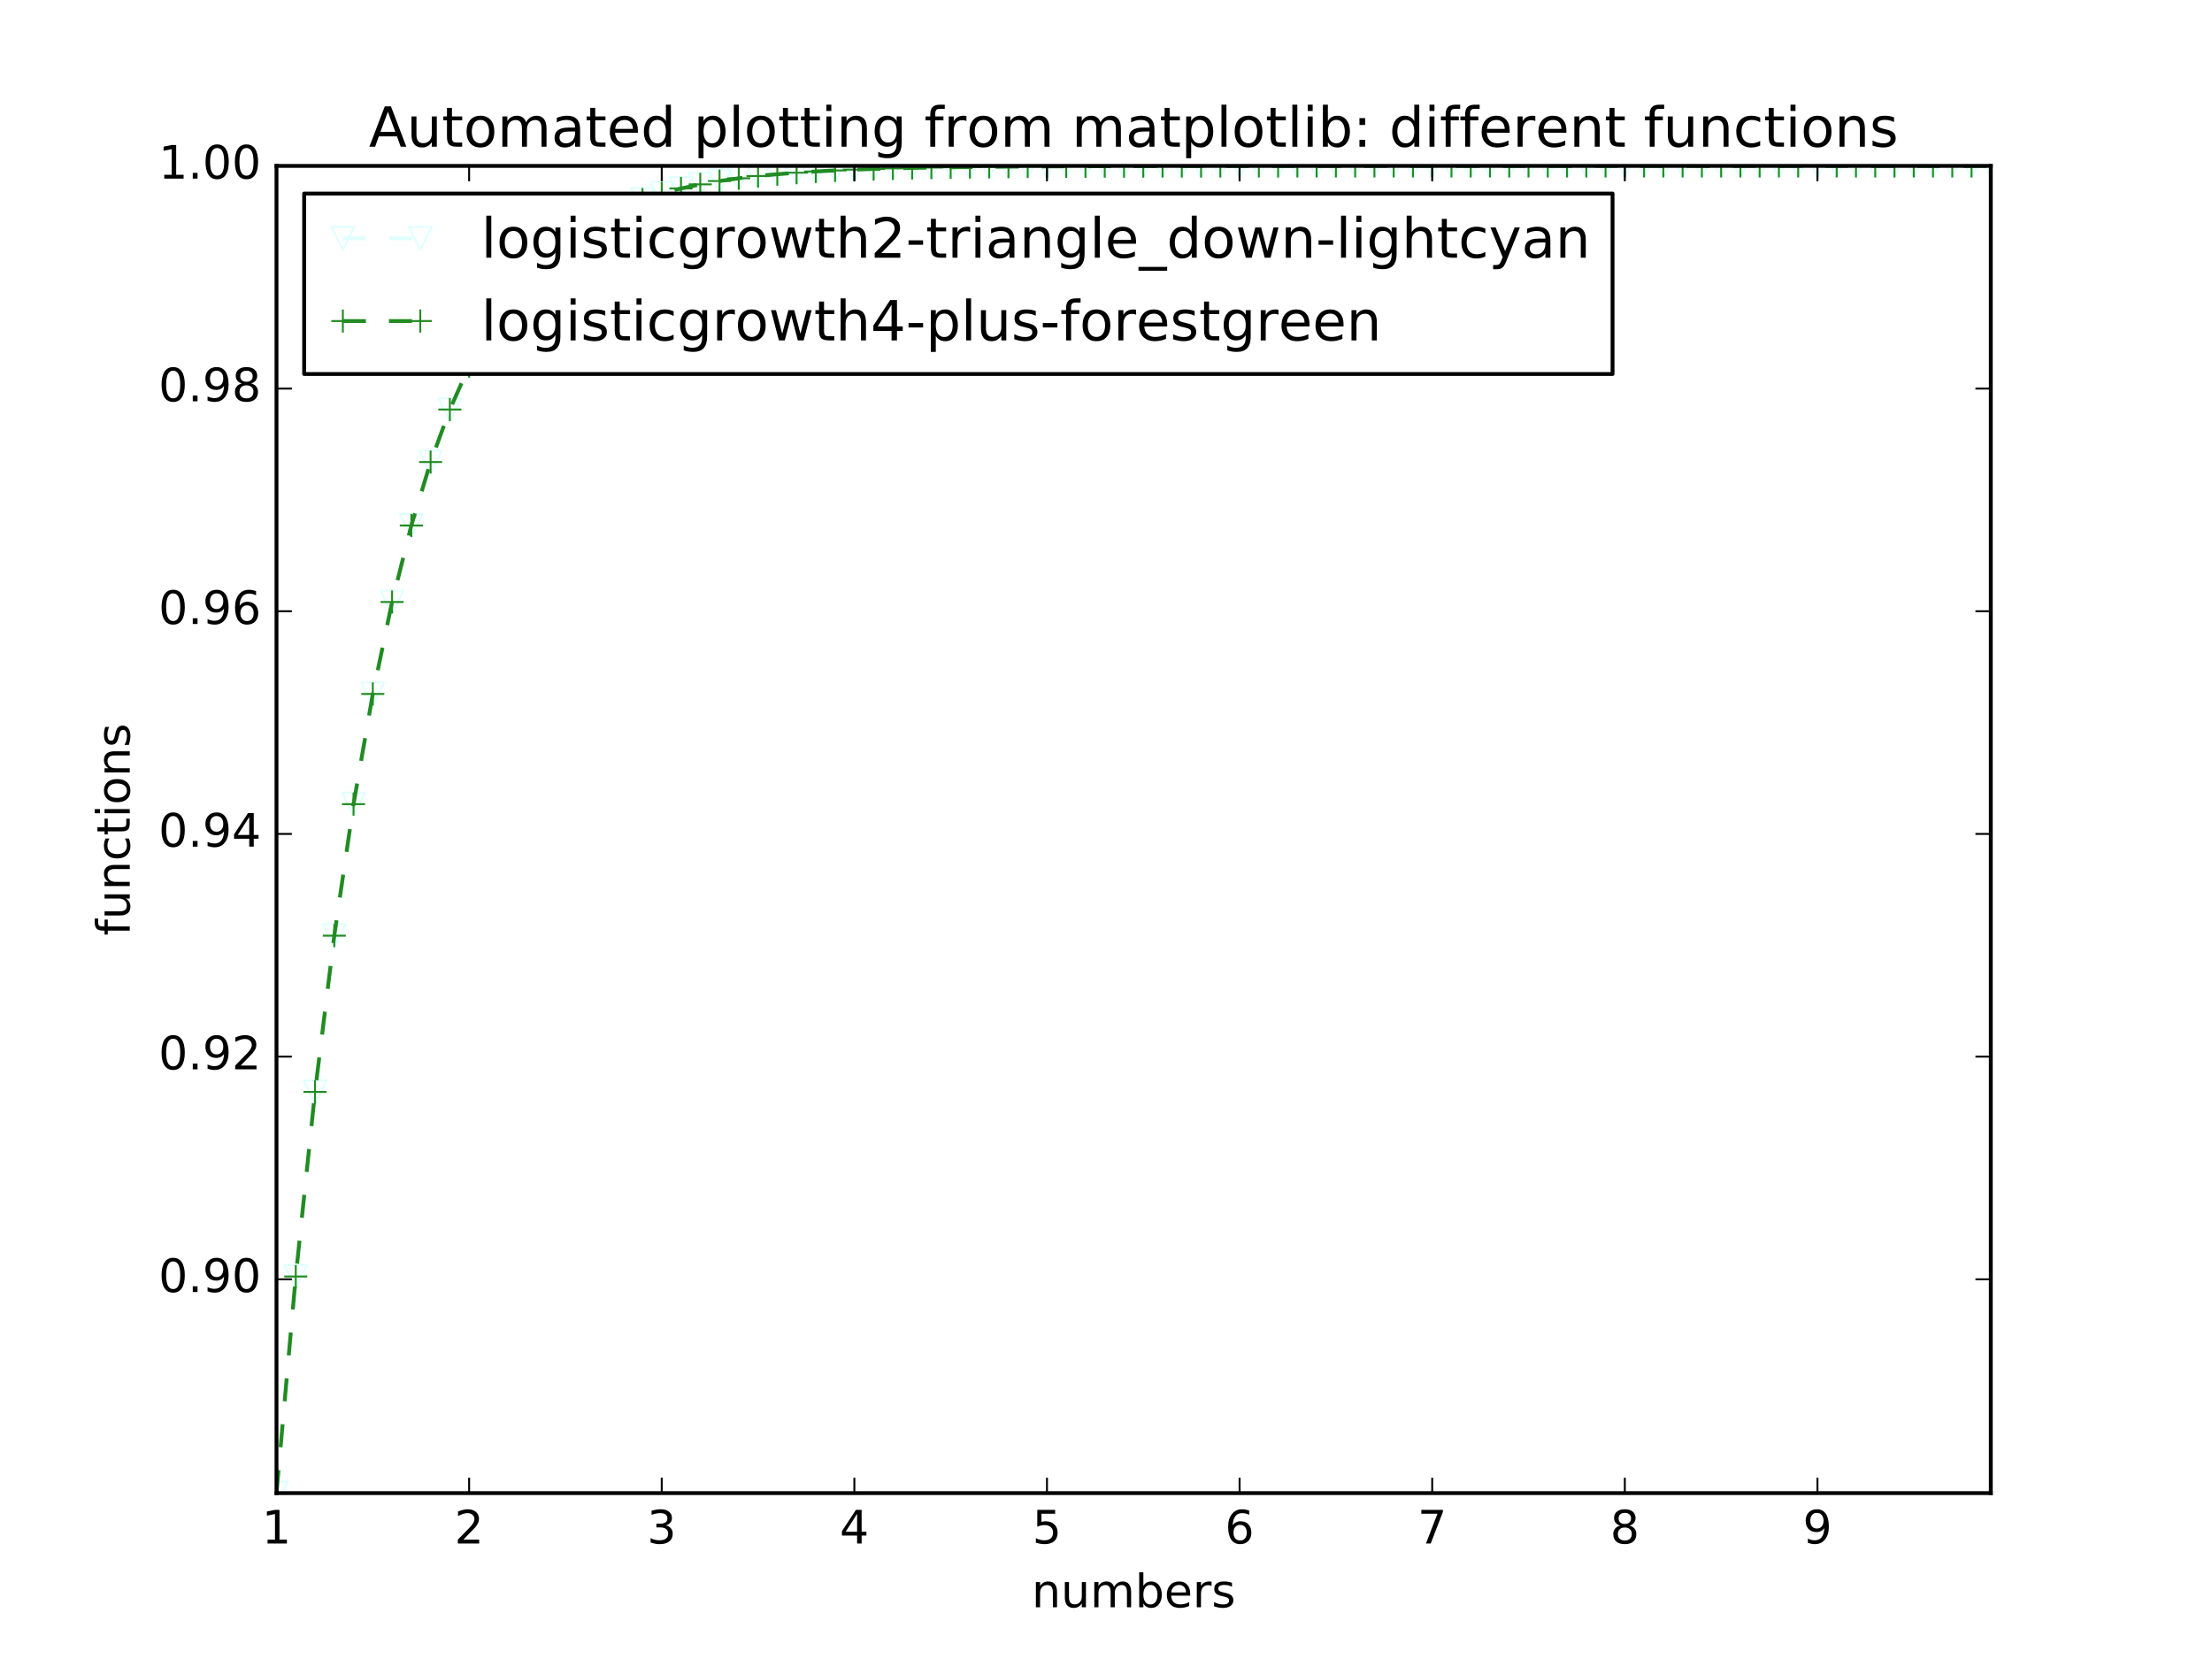 <?xml version="1.0" encoding="utf-8" standalone="no"?>
<!DOCTYPE svg PUBLIC "-//W3C//DTD SVG 1.1//EN"
  "http://www.w3.org/Graphics/SVG/1.1/DTD/svg11.dtd">
<!-- Created with matplotlib (http://matplotlib.org/) -->
<svg height="432pt" version="1.1" viewBox="0 0 576 432" width="576pt" xmlns="http://www.w3.org/2000/svg" xmlns:xlink="http://www.w3.org/1999/xlink">
 <defs>
  <style type="text/css">
*{stroke-linecap:butt;stroke-linejoin:round;stroke-miterlimit:100000;}
  </style>
 </defs>
 <g id="figure_1">
  <g id="patch_1">
   <path d="M 0 432 
L 576 432 
L 576 0 
L 0 0 
z
" style="fill:#ffffff;"/>
  </g>
  <g id="axes_1">
   <g id="patch_2">
    <path d="M 72 388.8 
L 518.4 388.8 
L 518.4 43.2 
L 72 43.2 
z
" style="fill:#ffffff;"/>
   </g>
   <g id="line2d_1">
    <path clip-path="url(#pf98689a962)" d="M 72 388.8 
L 77.016 332.402 
L 82.031 284.339 
L 87.047 243.65 
L 92.063 209.398 
L 97.079 180.7 
L 102.094 156.752 
L 107.11 136.833 
L 112.126 120.312 
L 117.142 106.639 
L 122.157 95.347 
L 127.173 86.034 
L 132.189 78.363 
L 137.204 72.053 
L 142.22 66.865 
L 147.236 62.604 
L 152.252 59.106 
L 157.267 56.236 
L 162.283 53.882 
L 167.299 51.951 
L 172.315 50.369 
L 177.33 49.072 
L 182.346 48.009 
L 187.362 47.139 
L 192.378 46.426 
L 197.393 45.841 
L 202.409 45.363 
L 207.425 44.971 
L 212.44 44.65 
L 217.456 44.387 
L 222.472 44.172 
L 227.488 43.996 
L 232.503 43.852 
L 237.519 43.734 
L 242.535 43.637 
L 247.551 43.558 
L 252.566 43.493 
L 257.582 43.44 
L 262.598 43.396 
L 267.613 43.361 
L 272.629 43.332 
L 277.645 43.308 
L 282.661 43.288 
L 287.676 43.272 
L 292.692 43.259 
L 297.708 43.248 
L 302.724 43.24 
L 307.739 43.232 
L 312.755 43.227 
L 317.771 43.222 
L 322.787 43.218 
L 327.802 43.215 
L 332.818 43.212 
L 337.834 43.21 
L 342.849 43.208 
L 347.865 43.207 
L 352.881 43.205 
L 357.897 43.204 
L 362.912 43.204 
L 367.928 43.203 
L 372.944 43.202 
L 377.96 43.202 
L 382.975 43.202 
L 387.991 43.201 
L 393.007 43.201 
L 398.022 43.201 
L 403.038 43.201 
L 408.054 43.201 
L 413.07 43.2 
L 418.085 43.2 
L 423.101 43.2 
L 428.117 43.2 
L 433.133 43.2 
L 438.148 43.2 
L 443.164 43.2 
L 448.18 43.2 
L 453.196 43.2 
L 458.211 43.2 
L 463.227 43.2 
L 468.243 43.2 
L 473.258 43.2 
L 478.274 43.2 
L 483.29 43.2 
L 488.306 43.2 
L 493.321 43.2 
L 498.337 43.2 
L 503.353 43.2 
L 508.369 43.2 
L 513.384 43.2 
L 518.4 43.2 
" style="fill:none;stroke:#e0ffff;stroke-dasharray:6,6;stroke-dashoffset:0.0;"/>
    <defs>
     <path d="M -0 3 
L 3 -3 
L -3 -3 
z
" id="m5bbc93979d" style="stroke:#e0ffff;stroke-linejoin:miter;stroke-width:0.5;"/>
    </defs>
    <g clip-path="url(#pf98689a962)">
     <use style="fill:none;stroke:#e0ffff;stroke-linejoin:miter;stroke-width:0.5;" x="72.0" xlink:href="#m5bbc93979d" y="388.8"/>
     <use style="fill:none;stroke:#e0ffff;stroke-linejoin:miter;stroke-width:0.5;" x="77.016" xlink:href="#m5bbc93979d" y="332.402"/>
     <use style="fill:none;stroke:#e0ffff;stroke-linejoin:miter;stroke-width:0.5;" x="82.031" xlink:href="#m5bbc93979d" y="284.339"/>
     <use style="fill:none;stroke:#e0ffff;stroke-linejoin:miter;stroke-width:0.5;" x="87.047" xlink:href="#m5bbc93979d" y="243.65"/>
     <use style="fill:none;stroke:#e0ffff;stroke-linejoin:miter;stroke-width:0.5;" x="92.063" xlink:href="#m5bbc93979d" y="209.398"/>
     <use style="fill:none;stroke:#e0ffff;stroke-linejoin:miter;stroke-width:0.5;" x="97.079" xlink:href="#m5bbc93979d" y="180.7"/>
     <use style="fill:none;stroke:#e0ffff;stroke-linejoin:miter;stroke-width:0.5;" x="102.094" xlink:href="#m5bbc93979d" y="156.752"/>
     <use style="fill:none;stroke:#e0ffff;stroke-linejoin:miter;stroke-width:0.5;" x="107.11" xlink:href="#m5bbc93979d" y="136.833"/>
     <use style="fill:none;stroke:#e0ffff;stroke-linejoin:miter;stroke-width:0.5;" x="112.126" xlink:href="#m5bbc93979d" y="120.312"/>
     <use style="fill:none;stroke:#e0ffff;stroke-linejoin:miter;stroke-width:0.5;" x="117.142" xlink:href="#m5bbc93979d" y="106.639"/>
     <use style="fill:none;stroke:#e0ffff;stroke-linejoin:miter;stroke-width:0.5;" x="122.157" xlink:href="#m5bbc93979d" y="95.347"/>
     <use style="fill:none;stroke:#e0ffff;stroke-linejoin:miter;stroke-width:0.5;" x="127.173" xlink:href="#m5bbc93979d" y="86.034"/>
     <use style="fill:none;stroke:#e0ffff;stroke-linejoin:miter;stroke-width:0.5;" x="132.189" xlink:href="#m5bbc93979d" y="78.363"/>
     <use style="fill:none;stroke:#e0ffff;stroke-linejoin:miter;stroke-width:0.5;" x="137.204" xlink:href="#m5bbc93979d" y="72.053"/>
     <use style="fill:none;stroke:#e0ffff;stroke-linejoin:miter;stroke-width:0.5;" x="142.22" xlink:href="#m5bbc93979d" y="66.865"/>
     <use style="fill:none;stroke:#e0ffff;stroke-linejoin:miter;stroke-width:0.5;" x="147.236" xlink:href="#m5bbc93979d" y="62.604"/>
     <use style="fill:none;stroke:#e0ffff;stroke-linejoin:miter;stroke-width:0.5;" x="152.252" xlink:href="#m5bbc93979d" y="59.106"/>
     <use style="fill:none;stroke:#e0ffff;stroke-linejoin:miter;stroke-width:0.5;" x="157.267" xlink:href="#m5bbc93979d" y="56.236"/>
     <use style="fill:none;stroke:#e0ffff;stroke-linejoin:miter;stroke-width:0.5;" x="162.283" xlink:href="#m5bbc93979d" y="53.882"/>
     <use style="fill:none;stroke:#e0ffff;stroke-linejoin:miter;stroke-width:0.5;" x="167.299" xlink:href="#m5bbc93979d" y="51.951"/>
     <use style="fill:none;stroke:#e0ffff;stroke-linejoin:miter;stroke-width:0.5;" x="172.315" xlink:href="#m5bbc93979d" y="50.369"/>
     <use style="fill:none;stroke:#e0ffff;stroke-linejoin:miter;stroke-width:0.5;" x="177.33" xlink:href="#m5bbc93979d" y="49.072"/>
     <use style="fill:none;stroke:#e0ffff;stroke-linejoin:miter;stroke-width:0.5;" x="182.346" xlink:href="#m5bbc93979d" y="48.009"/>
     <use style="fill:none;stroke:#e0ffff;stroke-linejoin:miter;stroke-width:0.5;" x="187.362" xlink:href="#m5bbc93979d" y="47.139"/>
     <use style="fill:none;stroke:#e0ffff;stroke-linejoin:miter;stroke-width:0.5;" x="192.378" xlink:href="#m5bbc93979d" y="46.426"/>
     <use style="fill:none;stroke:#e0ffff;stroke-linejoin:miter;stroke-width:0.5;" x="197.393" xlink:href="#m5bbc93979d" y="45.841"/>
     <use style="fill:none;stroke:#e0ffff;stroke-linejoin:miter;stroke-width:0.5;" x="202.409" xlink:href="#m5bbc93979d" y="45.363"/>
     <use style="fill:none;stroke:#e0ffff;stroke-linejoin:miter;stroke-width:0.5;" x="207.425" xlink:href="#m5bbc93979d" y="44.971"/>
     <use style="fill:none;stroke:#e0ffff;stroke-linejoin:miter;stroke-width:0.5;" x="212.44" xlink:href="#m5bbc93979d" y="44.65"/>
     <use style="fill:none;stroke:#e0ffff;stroke-linejoin:miter;stroke-width:0.5;" x="217.456" xlink:href="#m5bbc93979d" y="44.387"/>
     <use style="fill:none;stroke:#e0ffff;stroke-linejoin:miter;stroke-width:0.5;" x="222.472" xlink:href="#m5bbc93979d" y="44.172"/>
     <use style="fill:none;stroke:#e0ffff;stroke-linejoin:miter;stroke-width:0.5;" x="227.488" xlink:href="#m5bbc93979d" y="43.996"/>
     <use style="fill:none;stroke:#e0ffff;stroke-linejoin:miter;stroke-width:0.5;" x="232.503" xlink:href="#m5bbc93979d" y="43.852"/>
     <use style="fill:none;stroke:#e0ffff;stroke-linejoin:miter;stroke-width:0.5;" x="237.519" xlink:href="#m5bbc93979d" y="43.734"/>
     <use style="fill:none;stroke:#e0ffff;stroke-linejoin:miter;stroke-width:0.5;" x="242.535" xlink:href="#m5bbc93979d" y="43.637"/>
     <use style="fill:none;stroke:#e0ffff;stroke-linejoin:miter;stroke-width:0.5;" x="247.551" xlink:href="#m5bbc93979d" y="43.558"/>
     <use style="fill:none;stroke:#e0ffff;stroke-linejoin:miter;stroke-width:0.5;" x="252.566" xlink:href="#m5bbc93979d" y="43.493"/>
     <use style="fill:none;stroke:#e0ffff;stroke-linejoin:miter;stroke-width:0.5;" x="257.582" xlink:href="#m5bbc93979d" y="43.44"/>
     <use style="fill:none;stroke:#e0ffff;stroke-linejoin:miter;stroke-width:0.5;" x="262.598" xlink:href="#m5bbc93979d" y="43.396"/>
     <use style="fill:none;stroke:#e0ffff;stroke-linejoin:miter;stroke-width:0.5;" x="267.613" xlink:href="#m5bbc93979d" y="43.361"/>
     <use style="fill:none;stroke:#e0ffff;stroke-linejoin:miter;stroke-width:0.5;" x="272.629" xlink:href="#m5bbc93979d" y="43.332"/>
     <use style="fill:none;stroke:#e0ffff;stroke-linejoin:miter;stroke-width:0.5;" x="277.645" xlink:href="#m5bbc93979d" y="43.308"/>
     <use style="fill:none;stroke:#e0ffff;stroke-linejoin:miter;stroke-width:0.5;" x="282.661" xlink:href="#m5bbc93979d" y="43.288"/>
     <use style="fill:none;stroke:#e0ffff;stroke-linejoin:miter;stroke-width:0.5;" x="287.676" xlink:href="#m5bbc93979d" y="43.272"/>
     <use style="fill:none;stroke:#e0ffff;stroke-linejoin:miter;stroke-width:0.5;" x="292.692" xlink:href="#m5bbc93979d" y="43.259"/>
     <use style="fill:none;stroke:#e0ffff;stroke-linejoin:miter;stroke-width:0.5;" x="297.708" xlink:href="#m5bbc93979d" y="43.248"/>
     <use style="fill:none;stroke:#e0ffff;stroke-linejoin:miter;stroke-width:0.5;" x="302.724" xlink:href="#m5bbc93979d" y="43.24"/>
     <use style="fill:none;stroke:#e0ffff;stroke-linejoin:miter;stroke-width:0.5;" x="307.739" xlink:href="#m5bbc93979d" y="43.232"/>
     <use style="fill:none;stroke:#e0ffff;stroke-linejoin:miter;stroke-width:0.5;" x="312.755" xlink:href="#m5bbc93979d" y="43.227"/>
     <use style="fill:none;stroke:#e0ffff;stroke-linejoin:miter;stroke-width:0.5;" x="317.771" xlink:href="#m5bbc93979d" y="43.222"/>
     <use style="fill:none;stroke:#e0ffff;stroke-linejoin:miter;stroke-width:0.5;" x="322.787" xlink:href="#m5bbc93979d" y="43.218"/>
     <use style="fill:none;stroke:#e0ffff;stroke-linejoin:miter;stroke-width:0.5;" x="327.802" xlink:href="#m5bbc93979d" y="43.215"/>
     <use style="fill:none;stroke:#e0ffff;stroke-linejoin:miter;stroke-width:0.5;" x="332.818" xlink:href="#m5bbc93979d" y="43.212"/>
     <use style="fill:none;stroke:#e0ffff;stroke-linejoin:miter;stroke-width:0.5;" x="337.834" xlink:href="#m5bbc93979d" y="43.21"/>
     <use style="fill:none;stroke:#e0ffff;stroke-linejoin:miter;stroke-width:0.5;" x="342.849" xlink:href="#m5bbc93979d" y="43.208"/>
     <use style="fill:none;stroke:#e0ffff;stroke-linejoin:miter;stroke-width:0.5;" x="347.865" xlink:href="#m5bbc93979d" y="43.207"/>
     <use style="fill:none;stroke:#e0ffff;stroke-linejoin:miter;stroke-width:0.5;" x="352.881" xlink:href="#m5bbc93979d" y="43.205"/>
     <use style="fill:none;stroke:#e0ffff;stroke-linejoin:miter;stroke-width:0.5;" x="357.897" xlink:href="#m5bbc93979d" y="43.204"/>
     <use style="fill:none;stroke:#e0ffff;stroke-linejoin:miter;stroke-width:0.5;" x="362.912" xlink:href="#m5bbc93979d" y="43.204"/>
     <use style="fill:none;stroke:#e0ffff;stroke-linejoin:miter;stroke-width:0.5;" x="367.928" xlink:href="#m5bbc93979d" y="43.203"/>
     <use style="fill:none;stroke:#e0ffff;stroke-linejoin:miter;stroke-width:0.5;" x="372.944" xlink:href="#m5bbc93979d" y="43.202"/>
     <use style="fill:none;stroke:#e0ffff;stroke-linejoin:miter;stroke-width:0.5;" x="377.96" xlink:href="#m5bbc93979d" y="43.202"/>
     <use style="fill:none;stroke:#e0ffff;stroke-linejoin:miter;stroke-width:0.5;" x="382.975" xlink:href="#m5bbc93979d" y="43.202"/>
     <use style="fill:none;stroke:#e0ffff;stroke-linejoin:miter;stroke-width:0.5;" x="387.991" xlink:href="#m5bbc93979d" y="43.201"/>
     <use style="fill:none;stroke:#e0ffff;stroke-linejoin:miter;stroke-width:0.5;" x="393.007" xlink:href="#m5bbc93979d" y="43.201"/>
     <use style="fill:none;stroke:#e0ffff;stroke-linejoin:miter;stroke-width:0.5;" x="398.022" xlink:href="#m5bbc93979d" y="43.201"/>
     <use style="fill:none;stroke:#e0ffff;stroke-linejoin:miter;stroke-width:0.5;" x="403.038" xlink:href="#m5bbc93979d" y="43.201"/>
     <use style="fill:none;stroke:#e0ffff;stroke-linejoin:miter;stroke-width:0.5;" x="408.054" xlink:href="#m5bbc93979d" y="43.201"/>
     <use style="fill:none;stroke:#e0ffff;stroke-linejoin:miter;stroke-width:0.5;" x="413.07" xlink:href="#m5bbc93979d" y="43.2"/>
     <use style="fill:none;stroke:#e0ffff;stroke-linejoin:miter;stroke-width:0.5;" x="418.085" xlink:href="#m5bbc93979d" y="43.2"/>
     <use style="fill:none;stroke:#e0ffff;stroke-linejoin:miter;stroke-width:0.5;" x="423.101" xlink:href="#m5bbc93979d" y="43.2"/>
     <use style="fill:none;stroke:#e0ffff;stroke-linejoin:miter;stroke-width:0.5;" x="428.117" xlink:href="#m5bbc93979d" y="43.2"/>
     <use style="fill:none;stroke:#e0ffff;stroke-linejoin:miter;stroke-width:0.5;" x="433.133" xlink:href="#m5bbc93979d" y="43.2"/>
     <use style="fill:none;stroke:#e0ffff;stroke-linejoin:miter;stroke-width:0.5;" x="438.148" xlink:href="#m5bbc93979d" y="43.2"/>
     <use style="fill:none;stroke:#e0ffff;stroke-linejoin:miter;stroke-width:0.5;" x="443.164" xlink:href="#m5bbc93979d" y="43.2"/>
     <use style="fill:none;stroke:#e0ffff;stroke-linejoin:miter;stroke-width:0.5;" x="448.18" xlink:href="#m5bbc93979d" y="43.2"/>
     <use style="fill:none;stroke:#e0ffff;stroke-linejoin:miter;stroke-width:0.5;" x="453.196" xlink:href="#m5bbc93979d" y="43.2"/>
     <use style="fill:none;stroke:#e0ffff;stroke-linejoin:miter;stroke-width:0.5;" x="458.211" xlink:href="#m5bbc93979d" y="43.2"/>
     <use style="fill:none;stroke:#e0ffff;stroke-linejoin:miter;stroke-width:0.5;" x="463.227" xlink:href="#m5bbc93979d" y="43.2"/>
     <use style="fill:none;stroke:#e0ffff;stroke-linejoin:miter;stroke-width:0.5;" x="468.243" xlink:href="#m5bbc93979d" y="43.2"/>
     <use style="fill:none;stroke:#e0ffff;stroke-linejoin:miter;stroke-width:0.5;" x="473.258" xlink:href="#m5bbc93979d" y="43.2"/>
     <use style="fill:none;stroke:#e0ffff;stroke-linejoin:miter;stroke-width:0.5;" x="478.274" xlink:href="#m5bbc93979d" y="43.2"/>
     <use style="fill:none;stroke:#e0ffff;stroke-linejoin:miter;stroke-width:0.5;" x="483.29" xlink:href="#m5bbc93979d" y="43.2"/>
     <use style="fill:none;stroke:#e0ffff;stroke-linejoin:miter;stroke-width:0.5;" x="488.306" xlink:href="#m5bbc93979d" y="43.2"/>
     <use style="fill:none;stroke:#e0ffff;stroke-linejoin:miter;stroke-width:0.5;" x="493.321" xlink:href="#m5bbc93979d" y="43.2"/>
     <use style="fill:none;stroke:#e0ffff;stroke-linejoin:miter;stroke-width:0.5;" x="498.337" xlink:href="#m5bbc93979d" y="43.2"/>
     <use style="fill:none;stroke:#e0ffff;stroke-linejoin:miter;stroke-width:0.5;" x="503.353" xlink:href="#m5bbc93979d" y="43.2"/>
     <use style="fill:none;stroke:#e0ffff;stroke-linejoin:miter;stroke-width:0.5;" x="508.369" xlink:href="#m5bbc93979d" y="43.2"/>
     <use style="fill:none;stroke:#e0ffff;stroke-linejoin:miter;stroke-width:0.5;" x="513.384" xlink:href="#m5bbc93979d" y="43.2"/>
     <use style="fill:none;stroke:#e0ffff;stroke-linejoin:miter;stroke-width:0.5;" x="518.4" xlink:href="#m5bbc93979d" y="43.2"/>
    </g>
   </g>
   <g id="line2d_2">
    <path clip-path="url(#pf98689a962)" d="M 72 388.8 
L 77.016 332.402 
L 82.031 284.339 
L 87.047 243.65 
L 92.063 209.398 
L 97.079 180.7 
L 102.094 156.752 
L 107.11 136.833 
L 112.126 120.312 
L 117.142 106.639 
L 122.157 95.347 
L 127.173 86.034 
L 132.189 78.363 
L 137.204 72.053 
L 142.22 66.865 
L 147.236 62.604 
L 152.252 59.106 
L 157.267 56.236 
L 162.283 53.882 
L 167.299 51.951 
L 172.315 50.369 
L 177.33 49.072 
L 182.346 48.009 
L 187.362 47.139 
L 192.378 46.426 
L 197.393 45.841 
L 202.409 45.363 
L 207.425 44.971 
L 212.44 44.65 
L 217.456 44.387 
L 222.472 44.172 
L 227.488 43.996 
L 232.503 43.852 
L 237.519 43.734 
L 242.535 43.637 
L 247.551 43.558 
L 252.566 43.493 
L 257.582 43.44 
L 262.598 43.396 
L 267.613 43.361 
L 272.629 43.332 
L 277.645 43.308 
L 282.661 43.288 
L 287.676 43.272 
L 292.692 43.259 
L 297.708 43.248 
L 302.724 43.24 
L 307.739 43.232 
L 312.755 43.227 
L 317.771 43.222 
L 322.787 43.218 
L 327.802 43.215 
L 332.818 43.212 
L 337.834 43.21 
L 342.849 43.208 
L 347.865 43.207 
L 352.881 43.205 
L 357.897 43.204 
L 362.912 43.204 
L 367.928 43.203 
L 372.944 43.202 
L 377.96 43.202 
L 382.975 43.202 
L 387.991 43.201 
L 393.007 43.201 
L 398.022 43.201 
L 403.038 43.201 
L 408.054 43.201 
L 413.07 43.2 
L 418.085 43.2 
L 423.101 43.2 
L 428.117 43.2 
L 433.133 43.2 
L 438.148 43.2 
L 443.164 43.2 
L 448.18 43.2 
L 453.196 43.2 
L 458.211 43.2 
L 463.227 43.2 
L 468.243 43.2 
L 473.258 43.2 
L 478.274 43.2 
L 483.29 43.2 
L 488.306 43.2 
L 493.321 43.2 
L 498.337 43.2 
L 503.353 43.2 
L 508.369 43.2 
L 513.384 43.2 
L 518.4 43.2 
" style="fill:none;stroke:#228b22;stroke-dasharray:6,6;stroke-dashoffset:0.0;"/>
    <defs>
     <path d="M -3 0 
L 3 0 
M 0 3 
L 0 -3 
" id="m48ead871f4" style="stroke:#228b22;stroke-width:0.5;"/>
    </defs>
    <g clip-path="url(#pf98689a962)">
     <use style="fill:none;stroke:#228b22;stroke-width:0.5;" x="72.0" xlink:href="#m48ead871f4" y="388.8"/>
     <use style="fill:none;stroke:#228b22;stroke-width:0.5;" x="77.016" xlink:href="#m48ead871f4" y="332.402"/>
     <use style="fill:none;stroke:#228b22;stroke-width:0.5;" x="82.031" xlink:href="#m48ead871f4" y="284.339"/>
     <use style="fill:none;stroke:#228b22;stroke-width:0.5;" x="87.047" xlink:href="#m48ead871f4" y="243.65"/>
     <use style="fill:none;stroke:#228b22;stroke-width:0.5;" x="92.063" xlink:href="#m48ead871f4" y="209.398"/>
     <use style="fill:none;stroke:#228b22;stroke-width:0.5;" x="97.079" xlink:href="#m48ead871f4" y="180.7"/>
     <use style="fill:none;stroke:#228b22;stroke-width:0.5;" x="102.094" xlink:href="#m48ead871f4" y="156.752"/>
     <use style="fill:none;stroke:#228b22;stroke-width:0.5;" x="107.11" xlink:href="#m48ead871f4" y="136.833"/>
     <use style="fill:none;stroke:#228b22;stroke-width:0.5;" x="112.126" xlink:href="#m48ead871f4" y="120.312"/>
     <use style="fill:none;stroke:#228b22;stroke-width:0.5;" x="117.142" xlink:href="#m48ead871f4" y="106.639"/>
     <use style="fill:none;stroke:#228b22;stroke-width:0.5;" x="122.157" xlink:href="#m48ead871f4" y="95.347"/>
     <use style="fill:none;stroke:#228b22;stroke-width:0.5;" x="127.173" xlink:href="#m48ead871f4" y="86.034"/>
     <use style="fill:none;stroke:#228b22;stroke-width:0.5;" x="132.189" xlink:href="#m48ead871f4" y="78.363"/>
     <use style="fill:none;stroke:#228b22;stroke-width:0.5;" x="137.204" xlink:href="#m48ead871f4" y="72.053"/>
     <use style="fill:none;stroke:#228b22;stroke-width:0.5;" x="142.22" xlink:href="#m48ead871f4" y="66.865"/>
     <use style="fill:none;stroke:#228b22;stroke-width:0.5;" x="147.236" xlink:href="#m48ead871f4" y="62.604"/>
     <use style="fill:none;stroke:#228b22;stroke-width:0.5;" x="152.252" xlink:href="#m48ead871f4" y="59.106"/>
     <use style="fill:none;stroke:#228b22;stroke-width:0.5;" x="157.267" xlink:href="#m48ead871f4" y="56.236"/>
     <use style="fill:none;stroke:#228b22;stroke-width:0.5;" x="162.283" xlink:href="#m48ead871f4" y="53.882"/>
     <use style="fill:none;stroke:#228b22;stroke-width:0.5;" x="167.299" xlink:href="#m48ead871f4" y="51.951"/>
     <use style="fill:none;stroke:#228b22;stroke-width:0.5;" x="172.315" xlink:href="#m48ead871f4" y="50.369"/>
     <use style="fill:none;stroke:#228b22;stroke-width:0.5;" x="177.33" xlink:href="#m48ead871f4" y="49.072"/>
     <use style="fill:none;stroke:#228b22;stroke-width:0.5;" x="182.346" xlink:href="#m48ead871f4" y="48.009"/>
     <use style="fill:none;stroke:#228b22;stroke-width:0.5;" x="187.362" xlink:href="#m48ead871f4" y="47.139"/>
     <use style="fill:none;stroke:#228b22;stroke-width:0.5;" x="192.378" xlink:href="#m48ead871f4" y="46.426"/>
     <use style="fill:none;stroke:#228b22;stroke-width:0.5;" x="197.393" xlink:href="#m48ead871f4" y="45.841"/>
     <use style="fill:none;stroke:#228b22;stroke-width:0.5;" x="202.409" xlink:href="#m48ead871f4" y="45.363"/>
     <use style="fill:none;stroke:#228b22;stroke-width:0.5;" x="207.425" xlink:href="#m48ead871f4" y="44.971"/>
     <use style="fill:none;stroke:#228b22;stroke-width:0.5;" x="212.44" xlink:href="#m48ead871f4" y="44.65"/>
     <use style="fill:none;stroke:#228b22;stroke-width:0.5;" x="217.456" xlink:href="#m48ead871f4" y="44.387"/>
     <use style="fill:none;stroke:#228b22;stroke-width:0.5;" x="222.472" xlink:href="#m48ead871f4" y="44.172"/>
     <use style="fill:none;stroke:#228b22;stroke-width:0.5;" x="227.488" xlink:href="#m48ead871f4" y="43.996"/>
     <use style="fill:none;stroke:#228b22;stroke-width:0.5;" x="232.503" xlink:href="#m48ead871f4" y="43.852"/>
     <use style="fill:none;stroke:#228b22;stroke-width:0.5;" x="237.519" xlink:href="#m48ead871f4" y="43.734"/>
     <use style="fill:none;stroke:#228b22;stroke-width:0.5;" x="242.535" xlink:href="#m48ead871f4" y="43.637"/>
     <use style="fill:none;stroke:#228b22;stroke-width:0.5;" x="247.551" xlink:href="#m48ead871f4" y="43.558"/>
     <use style="fill:none;stroke:#228b22;stroke-width:0.5;" x="252.566" xlink:href="#m48ead871f4" y="43.493"/>
     <use style="fill:none;stroke:#228b22;stroke-width:0.5;" x="257.582" xlink:href="#m48ead871f4" y="43.44"/>
     <use style="fill:none;stroke:#228b22;stroke-width:0.5;" x="262.598" xlink:href="#m48ead871f4" y="43.396"/>
     <use style="fill:none;stroke:#228b22;stroke-width:0.5;" x="267.613" xlink:href="#m48ead871f4" y="43.361"/>
     <use style="fill:none;stroke:#228b22;stroke-width:0.5;" x="272.629" xlink:href="#m48ead871f4" y="43.332"/>
     <use style="fill:none;stroke:#228b22;stroke-width:0.5;" x="277.645" xlink:href="#m48ead871f4" y="43.308"/>
     <use style="fill:none;stroke:#228b22;stroke-width:0.5;" x="282.661" xlink:href="#m48ead871f4" y="43.288"/>
     <use style="fill:none;stroke:#228b22;stroke-width:0.5;" x="287.676" xlink:href="#m48ead871f4" y="43.272"/>
     <use style="fill:none;stroke:#228b22;stroke-width:0.5;" x="292.692" xlink:href="#m48ead871f4" y="43.259"/>
     <use style="fill:none;stroke:#228b22;stroke-width:0.5;" x="297.708" xlink:href="#m48ead871f4" y="43.248"/>
     <use style="fill:none;stroke:#228b22;stroke-width:0.5;" x="302.724" xlink:href="#m48ead871f4" y="43.24"/>
     <use style="fill:none;stroke:#228b22;stroke-width:0.5;" x="307.739" xlink:href="#m48ead871f4" y="43.232"/>
     <use style="fill:none;stroke:#228b22;stroke-width:0.5;" x="312.755" xlink:href="#m48ead871f4" y="43.227"/>
     <use style="fill:none;stroke:#228b22;stroke-width:0.5;" x="317.771" xlink:href="#m48ead871f4" y="43.222"/>
     <use style="fill:none;stroke:#228b22;stroke-width:0.5;" x="322.787" xlink:href="#m48ead871f4" y="43.218"/>
     <use style="fill:none;stroke:#228b22;stroke-width:0.5;" x="327.802" xlink:href="#m48ead871f4" y="43.215"/>
     <use style="fill:none;stroke:#228b22;stroke-width:0.5;" x="332.818" xlink:href="#m48ead871f4" y="43.212"/>
     <use style="fill:none;stroke:#228b22;stroke-width:0.5;" x="337.834" xlink:href="#m48ead871f4" y="43.21"/>
     <use style="fill:none;stroke:#228b22;stroke-width:0.5;" x="342.849" xlink:href="#m48ead871f4" y="43.208"/>
     <use style="fill:none;stroke:#228b22;stroke-width:0.5;" x="347.865" xlink:href="#m48ead871f4" y="43.207"/>
     <use style="fill:none;stroke:#228b22;stroke-width:0.5;" x="352.881" xlink:href="#m48ead871f4" y="43.205"/>
     <use style="fill:none;stroke:#228b22;stroke-width:0.5;" x="357.897" xlink:href="#m48ead871f4" y="43.204"/>
     <use style="fill:none;stroke:#228b22;stroke-width:0.5;" x="362.912" xlink:href="#m48ead871f4" y="43.204"/>
     <use style="fill:none;stroke:#228b22;stroke-width:0.5;" x="367.928" xlink:href="#m48ead871f4" y="43.203"/>
     <use style="fill:none;stroke:#228b22;stroke-width:0.5;" x="372.944" xlink:href="#m48ead871f4" y="43.202"/>
     <use style="fill:none;stroke:#228b22;stroke-width:0.5;" x="377.96" xlink:href="#m48ead871f4" y="43.202"/>
     <use style="fill:none;stroke:#228b22;stroke-width:0.5;" x="382.975" xlink:href="#m48ead871f4" y="43.202"/>
     <use style="fill:none;stroke:#228b22;stroke-width:0.5;" x="387.991" xlink:href="#m48ead871f4" y="43.201"/>
     <use style="fill:none;stroke:#228b22;stroke-width:0.5;" x="393.007" xlink:href="#m48ead871f4" y="43.201"/>
     <use style="fill:none;stroke:#228b22;stroke-width:0.5;" x="398.022" xlink:href="#m48ead871f4" y="43.201"/>
     <use style="fill:none;stroke:#228b22;stroke-width:0.5;" x="403.038" xlink:href="#m48ead871f4" y="43.201"/>
     <use style="fill:none;stroke:#228b22;stroke-width:0.5;" x="408.054" xlink:href="#m48ead871f4" y="43.201"/>
     <use style="fill:none;stroke:#228b22;stroke-width:0.5;" x="413.07" xlink:href="#m48ead871f4" y="43.2"/>
     <use style="fill:none;stroke:#228b22;stroke-width:0.5;" x="418.085" xlink:href="#m48ead871f4" y="43.2"/>
     <use style="fill:none;stroke:#228b22;stroke-width:0.5;" x="423.101" xlink:href="#m48ead871f4" y="43.2"/>
     <use style="fill:none;stroke:#228b22;stroke-width:0.5;" x="428.117" xlink:href="#m48ead871f4" y="43.2"/>
     <use style="fill:none;stroke:#228b22;stroke-width:0.5;" x="433.133" xlink:href="#m48ead871f4" y="43.2"/>
     <use style="fill:none;stroke:#228b22;stroke-width:0.5;" x="438.148" xlink:href="#m48ead871f4" y="43.2"/>
     <use style="fill:none;stroke:#228b22;stroke-width:0.5;" x="443.164" xlink:href="#m48ead871f4" y="43.2"/>
     <use style="fill:none;stroke:#228b22;stroke-width:0.5;" x="448.18" xlink:href="#m48ead871f4" y="43.2"/>
     <use style="fill:none;stroke:#228b22;stroke-width:0.5;" x="453.196" xlink:href="#m48ead871f4" y="43.2"/>
     <use style="fill:none;stroke:#228b22;stroke-width:0.5;" x="458.211" xlink:href="#m48ead871f4" y="43.2"/>
     <use style="fill:none;stroke:#228b22;stroke-width:0.5;" x="463.227" xlink:href="#m48ead871f4" y="43.2"/>
     <use style="fill:none;stroke:#228b22;stroke-width:0.5;" x="468.243" xlink:href="#m48ead871f4" y="43.2"/>
     <use style="fill:none;stroke:#228b22;stroke-width:0.5;" x="473.258" xlink:href="#m48ead871f4" y="43.2"/>
     <use style="fill:none;stroke:#228b22;stroke-width:0.5;" x="478.274" xlink:href="#m48ead871f4" y="43.2"/>
     <use style="fill:none;stroke:#228b22;stroke-width:0.5;" x="483.29" xlink:href="#m48ead871f4" y="43.2"/>
     <use style="fill:none;stroke:#228b22;stroke-width:0.5;" x="488.306" xlink:href="#m48ead871f4" y="43.2"/>
     <use style="fill:none;stroke:#228b22;stroke-width:0.5;" x="493.321" xlink:href="#m48ead871f4" y="43.2"/>
     <use style="fill:none;stroke:#228b22;stroke-width:0.5;" x="498.337" xlink:href="#m48ead871f4" y="43.2"/>
     <use style="fill:none;stroke:#228b22;stroke-width:0.5;" x="503.353" xlink:href="#m48ead871f4" y="43.2"/>
     <use style="fill:none;stroke:#228b22;stroke-width:0.5;" x="508.369" xlink:href="#m48ead871f4" y="43.2"/>
     <use style="fill:none;stroke:#228b22;stroke-width:0.5;" x="513.384" xlink:href="#m48ead871f4" y="43.2"/>
     <use style="fill:none;stroke:#228b22;stroke-width:0.5;" x="518.4" xlink:href="#m48ead871f4" y="43.2"/>
    </g>
   </g>
   <g id="patch_3">
    <path d="M 72 43.2 
L 518.4 43.2 
" style="fill:none;stroke:#000000;stroke-linecap:square;stroke-linejoin:miter;"/>
   </g>
   <g id="patch_4">
    <path d="M 518.4 388.8 
L 518.4 43.2 
" style="fill:none;stroke:#000000;stroke-linecap:square;stroke-linejoin:miter;"/>
   </g>
   <g id="patch_5">
    <path d="M 72 388.8 
L 518.4 388.8 
" style="fill:none;stroke:#000000;stroke-linecap:square;stroke-linejoin:miter;"/>
   </g>
   <g id="patch_6">
    <path d="M 72 388.8 
L 72 43.2 
" style="fill:none;stroke:#000000;stroke-linecap:square;stroke-linejoin:miter;"/>
   </g>
   <g id="matplotlib.axis_1">
    <g id="xtick_1">
     <g id="line2d_3">
      <defs>
       <path d="M 0 0 
L 0 -4 
" id="mb31b856ca3" style="stroke:#000000;stroke-width:0.5;"/>
      </defs>
      <g>
       <use style="stroke:#000000;stroke-width:0.5;" x="72.0" xlink:href="#mb31b856ca3" y="388.8"/>
      </g>
     </g>
     <g id="line2d_4">
      <defs>
       <path d="M 0 0 
L 0 4 
" id="mfe58614d07" style="stroke:#000000;stroke-width:0.5;"/>
      </defs>
      <g>
       <use style="stroke:#000000;stroke-width:0.5;" x="72.0" xlink:href="#mfe58614d07" y="43.2"/>
      </g>
     </g>
     <g id="text_1">
      <!-- 1 -->
      <defs>
       <path d="M 12.406 8.297 
L 28.516 8.297 
L 28.516 63.922 
L 10.984 60.406 
L 10.984 69.391 
L 28.422 72.906 
L 38.281 72.906 
L 38.281 8.297 
L 54.391 8.297 
L 54.391 0 
L 12.406 0 
z
" id="BitstreamVeraSans-Roman-31"/>
      </defs>
      <g transform="translate(68.183 401.918)scale(0.12 -0.12)">
       <use xlink:href="#BitstreamVeraSans-Roman-31"/>
      </g>
     </g>
    </g>
    <g id="xtick_2">
     <g id="line2d_5">
      <g>
       <use style="stroke:#000000;stroke-width:0.5;" x="122.157" xlink:href="#mb31b856ca3" y="388.8"/>
      </g>
     </g>
     <g id="line2d_6">
      <g>
       <use style="stroke:#000000;stroke-width:0.5;" x="122.157" xlink:href="#mfe58614d07" y="43.2"/>
      </g>
     </g>
     <g id="text_2">
      <!-- 2 -->
      <defs>
       <path d="M 19.188 8.297 
L 53.609 8.297 
L 53.609 0 
L 7.328 0 
L 7.328 8.297 
Q 12.938 14.109 22.625 23.891 
Q 32.328 33.688 34.812 36.531 
Q 39.547 41.844 41.422 45.531 
Q 43.312 49.219 43.312 52.781 
Q 43.312 58.594 39.234 62.25 
Q 35.156 65.922 28.609 65.922 
Q 23.969 65.922 18.812 64.312 
Q 13.672 62.703 7.812 59.422 
L 7.812 69.391 
Q 13.766 71.781 18.938 73 
Q 24.125 74.219 28.422 74.219 
Q 39.75 74.219 46.484 68.547 
Q 53.219 62.891 53.219 53.422 
Q 53.219 48.922 51.531 44.891 
Q 49.859 40.875 45.406 35.406 
Q 44.188 33.984 37.641 27.219 
Q 31.109 20.453 19.188 8.297 
" id="BitstreamVeraSans-Roman-32"/>
      </defs>
      <g transform="translate(118.34 401.918)scale(0.12 -0.12)">
       <use xlink:href="#BitstreamVeraSans-Roman-32"/>
      </g>
     </g>
    </g>
    <g id="xtick_3">
     <g id="line2d_7">
      <g>
       <use style="stroke:#000000;stroke-width:0.5;" x="172.315" xlink:href="#mb31b856ca3" y="388.8"/>
      </g>
     </g>
     <g id="line2d_8">
      <g>
       <use style="stroke:#000000;stroke-width:0.5;" x="172.315" xlink:href="#mfe58614d07" y="43.2"/>
      </g>
     </g>
     <g id="text_3">
      <!-- 3 -->
      <defs>
       <path d="M 40.578 39.312 
Q 47.656 37.797 51.625 33 
Q 55.609 28.219 55.609 21.188 
Q 55.609 10.406 48.188 4.484 
Q 40.766 -1.422 27.094 -1.422 
Q 22.516 -1.422 17.656 -0.516 
Q 12.797 0.391 7.625 2.203 
L 7.625 11.719 
Q 11.719 9.328 16.594 8.109 
Q 21.484 6.891 26.812 6.891 
Q 36.078 6.891 40.938 10.547 
Q 45.797 14.203 45.797 21.188 
Q 45.797 27.641 41.281 31.266 
Q 36.766 34.906 28.719 34.906 
L 20.219 34.906 
L 20.219 43.016 
L 29.109 43.016 
Q 36.375 43.016 40.234 45.922 
Q 44.094 48.828 44.094 54.297 
Q 44.094 59.906 40.109 62.906 
Q 36.141 65.922 28.719 65.922 
Q 24.656 65.922 20.016 65.031 
Q 15.375 64.156 9.812 62.312 
L 9.812 71.094 
Q 15.438 72.656 20.344 73.438 
Q 25.25 74.219 29.594 74.219 
Q 40.828 74.219 47.359 69.109 
Q 53.906 64.016 53.906 55.328 
Q 53.906 49.266 50.438 45.094 
Q 46.969 40.922 40.578 39.312 
" id="BitstreamVeraSans-Roman-33"/>
      </defs>
      <g transform="translate(168.497 401.918)scale(0.12 -0.12)">
       <use xlink:href="#BitstreamVeraSans-Roman-33"/>
      </g>
     </g>
    </g>
    <g id="xtick_4">
     <g id="line2d_9">
      <g>
       <use style="stroke:#000000;stroke-width:0.5;" x="222.472" xlink:href="#mb31b856ca3" y="388.8"/>
      </g>
     </g>
     <g id="line2d_10">
      <g>
       <use style="stroke:#000000;stroke-width:0.5;" x="222.472" xlink:href="#mfe58614d07" y="43.2"/>
      </g>
     </g>
     <g id="text_4">
      <!-- 4 -->
      <defs>
       <path d="M 37.797 64.312 
L 12.891 25.391 
L 37.797 25.391 
z
M 35.203 72.906 
L 47.609 72.906 
L 47.609 25.391 
L 58.016 25.391 
L 58.016 17.188 
L 47.609 17.188 
L 47.609 0 
L 37.797 0 
L 37.797 17.188 
L 4.891 17.188 
L 4.891 26.703 
z
" id="BitstreamVeraSans-Roman-34"/>
      </defs>
      <g transform="translate(218.654 401.918)scale(0.12 -0.12)">
       <use xlink:href="#BitstreamVeraSans-Roman-34"/>
      </g>
     </g>
    </g>
    <g id="xtick_5">
     <g id="line2d_11">
      <g>
       <use style="stroke:#000000;stroke-width:0.5;" x="272.629" xlink:href="#mb31b856ca3" y="388.8"/>
      </g>
     </g>
     <g id="line2d_12">
      <g>
       <use style="stroke:#000000;stroke-width:0.5;" x="272.629" xlink:href="#mfe58614d07" y="43.2"/>
      </g>
     </g>
     <g id="text_5">
      <!-- 5 -->
      <defs>
       <path d="M 10.797 72.906 
L 49.516 72.906 
L 49.516 64.594 
L 19.828 64.594 
L 19.828 46.734 
Q 21.969 47.469 24.109 47.828 
Q 26.266 48.188 28.422 48.188 
Q 40.625 48.188 47.75 41.5 
Q 54.891 34.812 54.891 23.391 
Q 54.891 11.625 47.562 5.094 
Q 40.234 -1.422 26.906 -1.422 
Q 22.312 -1.422 17.547 -0.641 
Q 12.797 0.141 7.719 1.703 
L 7.719 11.625 
Q 12.109 9.234 16.797 8.062 
Q 21.484 6.891 26.703 6.891 
Q 35.156 6.891 40.078 11.328 
Q 45.016 15.766 45.016 23.391 
Q 45.016 31 40.078 35.438 
Q 35.156 39.891 26.703 39.891 
Q 22.75 39.891 18.812 39.016 
Q 14.891 38.141 10.797 36.281 
z
" id="BitstreamVeraSans-Roman-35"/>
      </defs>
      <g transform="translate(268.812 401.918)scale(0.12 -0.12)">
       <use xlink:href="#BitstreamVeraSans-Roman-35"/>
      </g>
     </g>
    </g>
    <g id="xtick_6">
     <g id="line2d_13">
      <g>
       <use style="stroke:#000000;stroke-width:0.5;" x="322.787" xlink:href="#mb31b856ca3" y="388.8"/>
      </g>
     </g>
     <g id="line2d_14">
      <g>
       <use style="stroke:#000000;stroke-width:0.5;" x="322.787" xlink:href="#mfe58614d07" y="43.2"/>
      </g>
     </g>
     <g id="text_6">
      <!-- 6 -->
      <defs>
       <path d="M 33.016 40.375 
Q 26.375 40.375 22.484 35.828 
Q 18.609 31.297 18.609 23.391 
Q 18.609 15.531 22.484 10.953 
Q 26.375 6.391 33.016 6.391 
Q 39.656 6.391 43.531 10.953 
Q 47.406 15.531 47.406 23.391 
Q 47.406 31.297 43.531 35.828 
Q 39.656 40.375 33.016 40.375 
M 52.594 71.297 
L 52.594 62.312 
Q 48.875 64.062 45.094 64.984 
Q 41.312 65.922 37.594 65.922 
Q 27.828 65.922 22.672 59.328 
Q 17.531 52.734 16.797 39.406 
Q 19.672 43.656 24.016 45.922 
Q 28.375 48.188 33.594 48.188 
Q 44.578 48.188 50.953 41.516 
Q 57.328 34.859 57.328 23.391 
Q 57.328 12.156 50.688 5.359 
Q 44.047 -1.422 33.016 -1.422 
Q 20.359 -1.422 13.672 8.266 
Q 6.984 17.969 6.984 36.375 
Q 6.984 53.656 15.188 63.938 
Q 23.391 74.219 37.203 74.219 
Q 40.922 74.219 44.703 73.484 
Q 48.484 72.75 52.594 71.297 
" id="BitstreamVeraSans-Roman-36"/>
      </defs>
      <g transform="translate(318.969 401.918)scale(0.12 -0.12)">
       <use xlink:href="#BitstreamVeraSans-Roman-36"/>
      </g>
     </g>
    </g>
    <g id="xtick_7">
     <g id="line2d_15">
      <g>
       <use style="stroke:#000000;stroke-width:0.5;" x="372.944" xlink:href="#mb31b856ca3" y="388.8"/>
      </g>
     </g>
     <g id="line2d_16">
      <g>
       <use style="stroke:#000000;stroke-width:0.5;" x="372.944" xlink:href="#mfe58614d07" y="43.2"/>
      </g>
     </g>
     <g id="text_7">
      <!-- 7 -->
      <defs>
       <path d="M 8.203 72.906 
L 55.078 72.906 
L 55.078 68.703 
L 28.609 0 
L 18.312 0 
L 43.219 64.594 
L 8.203 64.594 
z
" id="BitstreamVeraSans-Roman-37"/>
      </defs>
      <g transform="translate(369.126 401.918)scale(0.12 -0.12)">
       <use xlink:href="#BitstreamVeraSans-Roman-37"/>
      </g>
     </g>
    </g>
    <g id="xtick_8">
     <g id="line2d_17">
      <g>
       <use style="stroke:#000000;stroke-width:0.5;" x="423.101" xlink:href="#mb31b856ca3" y="388.8"/>
      </g>
     </g>
     <g id="line2d_18">
      <g>
       <use style="stroke:#000000;stroke-width:0.5;" x="423.101" xlink:href="#mfe58614d07" y="43.2"/>
      </g>
     </g>
     <g id="text_8">
      <!-- 8 -->
      <defs>
       <path d="M 31.781 34.625 
Q 24.75 34.625 20.719 30.859 
Q 16.703 27.094 16.703 20.516 
Q 16.703 13.922 20.719 10.156 
Q 24.75 6.391 31.781 6.391 
Q 38.812 6.391 42.859 10.172 
Q 46.922 13.969 46.922 20.516 
Q 46.922 27.094 42.891 30.859 
Q 38.875 34.625 31.781 34.625 
M 21.922 38.812 
Q 15.578 40.375 12.031 44.719 
Q 8.5 49.078 8.5 55.328 
Q 8.5 64.062 14.719 69.141 
Q 20.953 74.219 31.781 74.219 
Q 42.672 74.219 48.875 69.141 
Q 55.078 64.062 55.078 55.328 
Q 55.078 49.078 51.531 44.719 
Q 48 40.375 41.703 38.812 
Q 48.828 37.156 52.797 32.312 
Q 56.781 27.484 56.781 20.516 
Q 56.781 9.906 50.312 4.234 
Q 43.844 -1.422 31.781 -1.422 
Q 19.734 -1.422 13.25 4.234 
Q 6.781 9.906 6.781 20.516 
Q 6.781 27.484 10.781 32.312 
Q 14.797 37.156 21.922 38.812 
M 18.312 54.391 
Q 18.312 48.734 21.844 45.562 
Q 25.391 42.391 31.781 42.391 
Q 38.141 42.391 41.719 45.562 
Q 45.312 48.734 45.312 54.391 
Q 45.312 60.062 41.719 63.234 
Q 38.141 66.406 31.781 66.406 
Q 25.391 66.406 21.844 63.234 
Q 18.312 60.062 18.312 54.391 
" id="BitstreamVeraSans-Roman-38"/>
      </defs>
      <g transform="translate(419.284 401.918)scale(0.12 -0.12)">
       <use xlink:href="#BitstreamVeraSans-Roman-38"/>
      </g>
     </g>
    </g>
    <g id="xtick_9">
     <g id="line2d_19">
      <g>
       <use style="stroke:#000000;stroke-width:0.5;" x="473.258" xlink:href="#mb31b856ca3" y="388.8"/>
      </g>
     </g>
     <g id="line2d_20">
      <g>
       <use style="stroke:#000000;stroke-width:0.5;" x="473.258" xlink:href="#mfe58614d07" y="43.2"/>
      </g>
     </g>
     <g id="text_9">
      <!-- 9 -->
      <defs>
       <path d="M 10.984 1.516 
L 10.984 10.5 
Q 14.703 8.734 18.5 7.812 
Q 22.312 6.891 25.984 6.891 
Q 35.75 6.891 40.891 13.453 
Q 46.047 20.016 46.781 33.406 
Q 43.953 29.203 39.594 26.953 
Q 35.25 24.703 29.984 24.703 
Q 19.047 24.703 12.672 31.312 
Q 6.297 37.938 6.297 49.422 
Q 6.297 60.641 12.938 67.422 
Q 19.578 74.219 30.609 74.219 
Q 43.266 74.219 49.922 64.516 
Q 56.594 54.828 56.594 36.375 
Q 56.594 19.141 48.406 8.859 
Q 40.234 -1.422 26.422 -1.422 
Q 22.703 -1.422 18.891 -0.688 
Q 15.094 0.047 10.984 1.516 
M 30.609 32.422 
Q 37.25 32.422 41.125 36.953 
Q 45.016 41.5 45.016 49.422 
Q 45.016 57.281 41.125 61.844 
Q 37.25 66.406 30.609 66.406 
Q 23.969 66.406 20.094 61.844 
Q 16.219 57.281 16.219 49.422 
Q 16.219 41.5 20.094 36.953 
Q 23.969 32.422 30.609 32.422 
" id="BitstreamVeraSans-Roman-39"/>
      </defs>
      <g transform="translate(469.441 401.918)scale(0.12 -0.12)">
       <use xlink:href="#BitstreamVeraSans-Roman-39"/>
      </g>
     </g>
    </g>
    <g id="text_10">
     <!-- numbers -->
     <defs>
      <path d="M 54.891 33.016 
L 54.891 0 
L 45.906 0 
L 45.906 32.719 
Q 45.906 40.484 42.875 44.328 
Q 39.844 48.188 33.797 48.188 
Q 26.516 48.188 22.312 43.547 
Q 18.109 38.922 18.109 30.906 
L 18.109 0 
L 9.078 0 
L 9.078 54.688 
L 18.109 54.688 
L 18.109 46.188 
Q 21.344 51.125 25.703 53.562 
Q 30.078 56 35.797 56 
Q 45.219 56 50.047 50.172 
Q 54.891 44.344 54.891 33.016 
" id="BitstreamVeraSans-Roman-6e"/>
      <path d="M 52 44.188 
Q 55.375 50.25 60.062 53.125 
Q 64.75 56 71.094 56 
Q 79.641 56 84.281 50.016 
Q 88.922 44.047 88.922 33.016 
L 88.922 0 
L 79.891 0 
L 79.891 32.719 
Q 79.891 40.578 77.094 44.375 
Q 74.312 48.188 68.609 48.188 
Q 61.625 48.188 57.562 43.547 
Q 53.516 38.922 53.516 30.906 
L 53.516 0 
L 44.484 0 
L 44.484 32.719 
Q 44.484 40.625 41.703 44.406 
Q 38.922 48.188 33.109 48.188 
Q 26.219 48.188 22.156 43.531 
Q 18.109 38.875 18.109 30.906 
L 18.109 0 
L 9.078 0 
L 9.078 54.688 
L 18.109 54.688 
L 18.109 46.188 
Q 21.188 51.219 25.484 53.609 
Q 29.781 56 35.688 56 
Q 41.656 56 45.828 52.969 
Q 50 49.953 52 44.188 
" id="BitstreamVeraSans-Roman-6d"/>
      <path d="M 56.203 29.594 
L 56.203 25.203 
L 14.891 25.203 
Q 15.484 15.922 20.484 11.062 
Q 25.484 6.203 34.422 6.203 
Q 39.594 6.203 44.453 7.469 
Q 49.312 8.734 54.109 11.281 
L 54.109 2.781 
Q 49.266 0.734 44.188 -0.344 
Q 39.109 -1.422 33.891 -1.422 
Q 20.797 -1.422 13.156 6.188 
Q 5.516 13.812 5.516 26.812 
Q 5.516 40.234 12.766 48.109 
Q 20.016 56 32.328 56 
Q 43.359 56 49.781 48.891 
Q 56.203 41.797 56.203 29.594 
M 47.219 32.234 
Q 47.125 39.594 43.094 43.984 
Q 39.062 48.391 32.422 48.391 
Q 24.906 48.391 20.391 44.141 
Q 15.875 39.891 15.188 32.172 
z
" id="BitstreamVeraSans-Roman-65"/>
      <path d="M 8.5 21.578 
L 8.5 54.688 
L 17.484 54.688 
L 17.484 21.922 
Q 17.484 14.156 20.5 10.266 
Q 23.531 6.391 29.594 6.391 
Q 36.859 6.391 41.078 11.031 
Q 45.312 15.672 45.312 23.688 
L 45.312 54.688 
L 54.297 54.688 
L 54.297 0 
L 45.312 0 
L 45.312 8.406 
Q 42.047 3.422 37.719 1 
Q 33.406 -1.422 27.688 -1.422 
Q 18.266 -1.422 13.375 4.438 
Q 8.5 10.297 8.5 21.578 
" id="BitstreamVeraSans-Roman-75"/>
      <path d="M 41.109 46.297 
Q 39.594 47.172 37.812 47.578 
Q 36.031 48 33.891 48 
Q 26.266 48 22.188 43.047 
Q 18.109 38.094 18.109 28.812 
L 18.109 0 
L 9.078 0 
L 9.078 54.688 
L 18.109 54.688 
L 18.109 46.188 
Q 20.953 51.172 25.484 53.578 
Q 30.031 56 36.531 56 
Q 37.453 56 38.578 55.875 
Q 39.703 55.766 41.062 55.516 
z
" id="BitstreamVeraSans-Roman-72"/>
      <path d="M 44.281 53.078 
L 44.281 44.578 
Q 40.484 46.531 36.375 47.5 
Q 32.281 48.484 27.875 48.484 
Q 21.188 48.484 17.844 46.438 
Q 14.5 44.391 14.5 40.281 
Q 14.5 37.156 16.891 35.375 
Q 19.281 33.594 26.516 31.984 
L 29.594 31.297 
Q 39.156 29.25 43.188 25.516 
Q 47.219 21.781 47.219 15.094 
Q 47.219 7.469 41.188 3.016 
Q 35.156 -1.422 24.609 -1.422 
Q 20.219 -1.422 15.453 -0.562 
Q 10.688 0.297 5.422 2 
L 5.422 11.281 
Q 10.406 8.688 15.234 7.391 
Q 20.062 6.109 24.812 6.109 
Q 31.156 6.109 34.562 8.281 
Q 37.984 10.453 37.984 14.406 
Q 37.984 18.062 35.516 20.016 
Q 33.062 21.969 24.703 23.781 
L 21.578 24.516 
Q 13.234 26.266 9.516 29.906 
Q 5.812 33.547 5.812 39.891 
Q 5.812 47.609 11.281 51.797 
Q 16.75 56 26.812 56 
Q 31.781 56 36.172 55.266 
Q 40.578 54.547 44.281 53.078 
" id="BitstreamVeraSans-Roman-73"/>
      <path d="M 48.688 27.297 
Q 48.688 37.203 44.609 42.844 
Q 40.531 48.484 33.406 48.484 
Q 26.266 48.484 22.188 42.844 
Q 18.109 37.203 18.109 27.297 
Q 18.109 17.391 22.188 11.75 
Q 26.266 6.109 33.406 6.109 
Q 40.531 6.109 44.609 11.75 
Q 48.688 17.391 48.688 27.297 
M 18.109 46.391 
Q 20.953 51.266 25.266 53.625 
Q 29.594 56 35.594 56 
Q 45.562 56 51.781 48.094 
Q 58.016 40.188 58.016 27.297 
Q 58.016 14.406 51.781 6.484 
Q 45.562 -1.422 35.594 -1.422 
Q 29.594 -1.422 25.266 0.953 
Q 20.953 3.328 18.109 8.203 
L 18.109 0 
L 9.078 0 
L 9.078 75.984 
L 18.109 75.984 
z
" id="BitstreamVeraSans-Roman-62"/>
     </defs>
     <g transform="translate(268.658 418.532)scale(0.12 -0.12)">
      <use xlink:href="#BitstreamVeraSans-Roman-6e"/>
      <use x="63.379" xlink:href="#BitstreamVeraSans-Roman-75"/>
      <use x="126.758" xlink:href="#BitstreamVeraSans-Roman-6d"/>
      <use x="224.17" xlink:href="#BitstreamVeraSans-Roman-62"/>
      <use x="287.646" xlink:href="#BitstreamVeraSans-Roman-65"/>
      <use x="349.17" xlink:href="#BitstreamVeraSans-Roman-72"/>
      <use x="390.283" xlink:href="#BitstreamVeraSans-Roman-73"/>
     </g>
    </g>
   </g>
   <g id="matplotlib.axis_2">
    <g id="ytick_1">
     <g id="line2d_21">
      <defs>
       <path d="M 0 0 
L 4 0 
" id="ma0f401ec41" style="stroke:#000000;stroke-width:0.5;"/>
      </defs>
      <g>
       <use style="stroke:#000000;stroke-width:0.5;" x="72.0" xlink:href="#ma0f401ec41" y="333.126"/>
      </g>
     </g>
     <g id="line2d_22">
      <defs>
       <path d="M 0 0 
L -4 0 
" id="m09f5010e88" style="stroke:#000000;stroke-width:0.5;"/>
      </defs>
      <g>
       <use style="stroke:#000000;stroke-width:0.5;" x="518.4" xlink:href="#m09f5010e88" y="333.126"/>
      </g>
     </g>
     <g id="text_11">
      <!-- 0.90 -->
      <defs>
       <path d="M 31.781 66.406 
Q 24.172 66.406 20.328 58.906 
Q 16.5 51.422 16.5 36.375 
Q 16.5 21.391 20.328 13.891 
Q 24.172 6.391 31.781 6.391 
Q 39.453 6.391 43.281 13.891 
Q 47.125 21.391 47.125 36.375 
Q 47.125 51.422 43.281 58.906 
Q 39.453 66.406 31.781 66.406 
M 31.781 74.219 
Q 44.047 74.219 50.516 64.516 
Q 56.984 54.828 56.984 36.375 
Q 56.984 17.969 50.516 8.266 
Q 44.047 -1.422 31.781 -1.422 
Q 19.531 -1.422 13.062 8.266 
Q 6.594 17.969 6.594 36.375 
Q 6.594 54.828 13.062 64.516 
Q 19.531 74.219 31.781 74.219 
" id="BitstreamVeraSans-Roman-30"/>
       <path d="M 10.688 12.406 
L 21 12.406 
L 21 0 
L 10.688 0 
z
" id="BitstreamVeraSans-Roman-2e"/>
      </defs>
      <g transform="translate(41.281 336.437)scale(0.12 -0.12)">
       <use xlink:href="#BitstreamVeraSans-Roman-30"/>
       <use x="63.623" xlink:href="#BitstreamVeraSans-Roman-2e"/>
       <use x="95.41" xlink:href="#BitstreamVeraSans-Roman-39"/>
       <use x="159.033" xlink:href="#BitstreamVeraSans-Roman-30"/>
      </g>
     </g>
    </g>
    <g id="ytick_2">
     <g id="line2d_23">
      <g>
       <use style="stroke:#000000;stroke-width:0.5;" x="72.0" xlink:href="#ma0f401ec41" y="275.141"/>
      </g>
     </g>
     <g id="line2d_24">
      <g>
       <use style="stroke:#000000;stroke-width:0.5;" x="518.4" xlink:href="#m09f5010e88" y="275.141"/>
      </g>
     </g>
     <g id="text_12">
      <!-- 0.92 -->
      <g transform="translate(41.281 278.452)scale(0.12 -0.12)">
       <use xlink:href="#BitstreamVeraSans-Roman-30"/>
       <use x="63.623" xlink:href="#BitstreamVeraSans-Roman-2e"/>
       <use x="95.41" xlink:href="#BitstreamVeraSans-Roman-39"/>
       <use x="159.033" xlink:href="#BitstreamVeraSans-Roman-32"/>
      </g>
     </g>
    </g>
    <g id="ytick_3">
     <g id="line2d_25">
      <g>
       <use style="stroke:#000000;stroke-width:0.5;" x="72.0" xlink:href="#ma0f401ec41" y="217.155"/>
      </g>
     </g>
     <g id="line2d_26">
      <g>
       <use style="stroke:#000000;stroke-width:0.5;" x="518.4" xlink:href="#m09f5010e88" y="217.155"/>
      </g>
     </g>
     <g id="text_13">
      <!-- 0.94 -->
      <g transform="translate(41.281 220.467)scale(0.12 -0.12)">
       <use xlink:href="#BitstreamVeraSans-Roman-30"/>
       <use x="63.623" xlink:href="#BitstreamVeraSans-Roman-2e"/>
       <use x="95.41" xlink:href="#BitstreamVeraSans-Roman-39"/>
       <use x="159.033" xlink:href="#BitstreamVeraSans-Roman-34"/>
      </g>
     </g>
    </g>
    <g id="ytick_4">
     <g id="line2d_27">
      <g>
       <use style="stroke:#000000;stroke-width:0.5;" x="72.0" xlink:href="#ma0f401ec41" y="159.17"/>
      </g>
     </g>
     <g id="line2d_28">
      <g>
       <use style="stroke:#000000;stroke-width:0.5;" x="518.4" xlink:href="#m09f5010e88" y="159.17"/>
      </g>
     </g>
     <g id="text_14">
      <!-- 0.96 -->
      <g transform="translate(41.281 162.482)scale(0.12 -0.12)">
       <use xlink:href="#BitstreamVeraSans-Roman-30"/>
       <use x="63.623" xlink:href="#BitstreamVeraSans-Roman-2e"/>
       <use x="95.41" xlink:href="#BitstreamVeraSans-Roman-39"/>
       <use x="159.033" xlink:href="#BitstreamVeraSans-Roman-36"/>
      </g>
     </g>
    </g>
    <g id="ytick_5">
     <g id="line2d_29">
      <g>
       <use style="stroke:#000000;stroke-width:0.5;" x="72.0" xlink:href="#ma0f401ec41" y="101.185"/>
      </g>
     </g>
     <g id="line2d_30">
      <g>
       <use style="stroke:#000000;stroke-width:0.5;" x="518.4" xlink:href="#m09f5010e88" y="101.185"/>
      </g>
     </g>
     <g id="text_15">
      <!-- 0.98 -->
      <g transform="translate(41.281 104.496)scale(0.12 -0.12)">
       <use xlink:href="#BitstreamVeraSans-Roman-30"/>
       <use x="63.623" xlink:href="#BitstreamVeraSans-Roman-2e"/>
       <use x="95.41" xlink:href="#BitstreamVeraSans-Roman-39"/>
       <use x="159.033" xlink:href="#BitstreamVeraSans-Roman-38"/>
      </g>
     </g>
    </g>
    <g id="ytick_6">
     <g id="text_16">
      <!-- 1.00 -->
      <g transform="translate(41.281 46.511)scale(0.12 -0.12)">
       <use xlink:href="#BitstreamVeraSans-Roman-31"/>
       <use x="63.623" xlink:href="#BitstreamVeraSans-Roman-2e"/>
       <use x="95.41" xlink:href="#BitstreamVeraSans-Roman-30"/>
       <use x="159.033" xlink:href="#BitstreamVeraSans-Roman-30"/>
      </g>
     </g>
    </g>
    <g id="text_17">
     <!-- functions -->
     <defs>
      <path d="M 18.312 70.219 
L 18.312 54.688 
L 36.812 54.688 
L 36.812 47.703 
L 18.312 47.703 
L 18.312 18.016 
Q 18.312 11.328 20.141 9.422 
Q 21.969 7.516 27.594 7.516 
L 36.812 7.516 
L 36.812 0 
L 27.594 0 
Q 17.188 0 13.234 3.875 
Q 9.281 7.766 9.281 18.016 
L 9.281 47.703 
L 2.688 47.703 
L 2.688 54.688 
L 9.281 54.688 
L 9.281 70.219 
z
" id="BitstreamVeraSans-Roman-74"/>
      <path d="M 37.109 75.984 
L 37.109 68.5 
L 28.516 68.5 
Q 23.688 68.5 21.797 66.547 
Q 19.922 64.594 19.922 59.516 
L 19.922 54.688 
L 34.719 54.688 
L 34.719 47.703 
L 19.922 47.703 
L 19.922 0 
L 10.891 0 
L 10.891 47.703 
L 2.297 47.703 
L 2.297 54.688 
L 10.891 54.688 
L 10.891 58.5 
Q 10.891 67.625 15.141 71.797 
Q 19.391 75.984 28.609 75.984 
z
" id="BitstreamVeraSans-Roman-66"/>
      <path d="M 9.422 54.688 
L 18.406 54.688 
L 18.406 0 
L 9.422 0 
z
M 9.422 75.984 
L 18.406 75.984 
L 18.406 64.594 
L 9.422 64.594 
z
" id="BitstreamVeraSans-Roman-69"/>
      <path d="M 30.609 48.391 
Q 23.391 48.391 19.188 42.75 
Q 14.984 37.109 14.984 27.297 
Q 14.984 17.484 19.156 11.844 
Q 23.344 6.203 30.609 6.203 
Q 37.797 6.203 41.984 11.859 
Q 46.188 17.531 46.188 27.297 
Q 46.188 37.016 41.984 42.703 
Q 37.797 48.391 30.609 48.391 
M 30.609 56 
Q 42.328 56 49.016 48.375 
Q 55.719 40.766 55.719 27.297 
Q 55.719 13.875 49.016 6.219 
Q 42.328 -1.422 30.609 -1.422 
Q 18.844 -1.422 12.172 6.219 
Q 5.516 13.875 5.516 27.297 
Q 5.516 40.766 12.172 48.375 
Q 18.844 56 30.609 56 
" id="BitstreamVeraSans-Roman-6f"/>
      <path d="M 48.781 52.594 
L 48.781 44.188 
Q 44.969 46.297 41.141 47.344 
Q 37.312 48.391 33.406 48.391 
Q 24.656 48.391 19.812 42.844 
Q 14.984 37.312 14.984 27.297 
Q 14.984 17.281 19.812 11.734 
Q 24.656 6.203 33.406 6.203 
Q 37.312 6.203 41.141 7.25 
Q 44.969 8.297 48.781 10.406 
L 48.781 2.094 
Q 45.016 0.344 40.984 -0.531 
Q 36.969 -1.422 32.422 -1.422 
Q 20.062 -1.422 12.781 6.344 
Q 5.516 14.109 5.516 27.297 
Q 5.516 40.672 12.859 48.328 
Q 20.219 56 33.016 56 
Q 37.156 56 41.109 55.141 
Q 45.062 54.297 48.781 52.594 
" id="BitstreamVeraSans-Roman-63"/>
     </defs>
     <g transform="translate(33.786 243.635)rotate(-90.0)scale(0.12 -0.12)">
      <use xlink:href="#BitstreamVeraSans-Roman-66"/>
      <use x="35.205" xlink:href="#BitstreamVeraSans-Roman-75"/>
      <use x="98.584" xlink:href="#BitstreamVeraSans-Roman-6e"/>
      <use x="161.963" xlink:href="#BitstreamVeraSans-Roman-63"/>
      <use x="216.943" xlink:href="#BitstreamVeraSans-Roman-74"/>
      <use x="256.152" xlink:href="#BitstreamVeraSans-Roman-69"/>
      <use x="283.936" xlink:href="#BitstreamVeraSans-Roman-6f"/>
      <use x="345.117" xlink:href="#BitstreamVeraSans-Roman-6e"/>
      <use x="408.496" xlink:href="#BitstreamVeraSans-Roman-73"/>
     </g>
    </g>
   </g>
   <g id="text_18">
    <!-- Automated plotting from matplotlib: different functions -->
    <defs>
     <path id="BitstreamVeraSans-Roman-20"/>
     <path d="M 9.422 75.984 
L 18.406 75.984 
L 18.406 0 
L 9.422 0 
z
" id="BitstreamVeraSans-Roman-6c"/>
     <path d="M 11.719 12.406 
L 22.016 12.406 
L 22.016 0 
L 11.719 0 
z
M 11.719 51.703 
L 22.016 51.703 
L 22.016 39.312 
L 11.719 39.312 
z
" id="BitstreamVeraSans-Roman-3a"/>
     <path d="M 34.188 63.188 
L 20.797 26.906 
L 47.609 26.906 
z
M 28.609 72.906 
L 39.797 72.906 
L 67.578 0 
L 57.328 0 
L 50.688 18.703 
L 17.828 18.703 
L 11.188 0 
L 0.781 0 
z
" id="BitstreamVeraSans-Roman-41"/>
     <path d="M 45.406 46.391 
L 45.406 75.984 
L 54.391 75.984 
L 54.391 0 
L 45.406 0 
L 45.406 8.203 
Q 42.578 3.328 38.25 0.953 
Q 33.938 -1.422 27.875 -1.422 
Q 17.969 -1.422 11.734 6.484 
Q 5.516 14.406 5.516 27.297 
Q 5.516 40.188 11.734 48.094 
Q 17.969 56 27.875 56 
Q 33.938 56 38.25 53.625 
Q 42.578 51.266 45.406 46.391 
M 14.797 27.297 
Q 14.797 17.391 18.875 11.75 
Q 22.953 6.109 30.078 6.109 
Q 37.203 6.109 41.297 11.75 
Q 45.406 17.391 45.406 27.297 
Q 45.406 37.203 41.297 42.844 
Q 37.203 48.484 30.078 48.484 
Q 22.953 48.484 18.875 42.844 
Q 14.797 37.203 14.797 27.297 
" id="BitstreamVeraSans-Roman-64"/>
     <path d="M 45.406 27.984 
Q 45.406 37.75 41.375 43.109 
Q 37.359 48.484 30.078 48.484 
Q 22.859 48.484 18.828 43.109 
Q 14.797 37.75 14.797 27.984 
Q 14.797 18.266 18.828 12.891 
Q 22.859 7.516 30.078 7.516 
Q 37.359 7.516 41.375 12.891 
Q 45.406 18.266 45.406 27.984 
M 54.391 6.781 
Q 54.391 -7.172 48.188 -13.984 
Q 42 -20.797 29.203 -20.797 
Q 24.469 -20.797 20.266 -20.094 
Q 16.062 -19.391 12.109 -17.922 
L 12.109 -9.188 
Q 16.062 -11.328 19.922 -12.344 
Q 23.781 -13.375 27.781 -13.375 
Q 36.625 -13.375 41.016 -8.766 
Q 45.406 -4.156 45.406 5.172 
L 45.406 9.625 
Q 42.625 4.781 38.281 2.391 
Q 33.938 0 27.875 0 
Q 17.828 0 11.672 7.656 
Q 5.516 15.328 5.516 27.984 
Q 5.516 40.672 11.672 48.328 
Q 17.828 56 27.875 56 
Q 33.938 56 38.281 53.609 
Q 42.625 51.219 45.406 46.391 
L 45.406 54.688 
L 54.391 54.688 
z
" id="BitstreamVeraSans-Roman-67"/>
     <path d="M 34.281 27.484 
Q 23.391 27.484 19.188 25 
Q 14.984 22.516 14.984 16.5 
Q 14.984 11.719 18.141 8.906 
Q 21.297 6.109 26.703 6.109 
Q 34.188 6.109 38.703 11.406 
Q 43.219 16.703 43.219 25.484 
L 43.219 27.484 
z
M 52.203 31.203 
L 52.203 0 
L 43.219 0 
L 43.219 8.297 
Q 40.141 3.328 35.547 0.953 
Q 30.953 -1.422 24.312 -1.422 
Q 15.922 -1.422 10.953 3.297 
Q 6 8.016 6 15.922 
Q 6 25.141 12.172 29.828 
Q 18.359 34.516 30.609 34.516 
L 43.219 34.516 
L 43.219 35.406 
Q 43.219 41.609 39.141 45 
Q 35.062 48.391 27.688 48.391 
Q 23 48.391 18.547 47.266 
Q 14.109 46.141 10.016 43.891 
L 10.016 52.203 
Q 14.938 54.109 19.578 55.047 
Q 24.219 56 28.609 56 
Q 40.484 56 46.344 49.844 
Q 52.203 43.703 52.203 31.203 
" id="BitstreamVeraSans-Roman-61"/>
     <path d="M 18.109 8.203 
L 18.109 -20.797 
L 9.078 -20.797 
L 9.078 54.688 
L 18.109 54.688 
L 18.109 46.391 
Q 20.953 51.266 25.266 53.625 
Q 29.594 56 35.594 56 
Q 45.562 56 51.781 48.094 
Q 58.016 40.188 58.016 27.297 
Q 58.016 14.406 51.781 6.484 
Q 45.562 -1.422 35.594 -1.422 
Q 29.594 -1.422 25.266 0.953 
Q 20.953 3.328 18.109 8.203 
M 48.688 27.297 
Q 48.688 37.203 44.609 42.844 
Q 40.531 48.484 33.406 48.484 
Q 26.266 48.484 22.188 42.844 
Q 18.109 37.203 18.109 27.297 
Q 18.109 17.391 22.188 11.75 
Q 26.266 6.109 33.406 6.109 
Q 40.531 6.109 44.609 11.75 
Q 48.688 17.391 48.688 27.297 
" id="BitstreamVeraSans-Roman-70"/>
    </defs>
    <g transform="translate(96.076 38.2)scale(0.144 -0.144)">
     <use xlink:href="#BitstreamVeraSans-Roman-41"/>
     <use x="68.408" xlink:href="#BitstreamVeraSans-Roman-75"/>
     <use x="131.787" xlink:href="#BitstreamVeraSans-Roman-74"/>
     <use x="170.996" xlink:href="#BitstreamVeraSans-Roman-6f"/>
     <use x="232.178" xlink:href="#BitstreamVeraSans-Roman-6d"/>
     <use x="329.59" xlink:href="#BitstreamVeraSans-Roman-61"/>
     <use x="390.869" xlink:href="#BitstreamVeraSans-Roman-74"/>
     <use x="430.078" xlink:href="#BitstreamVeraSans-Roman-65"/>
     <use x="491.602" xlink:href="#BitstreamVeraSans-Roman-64"/>
     <use x="555.078" xlink:href="#BitstreamVeraSans-Roman-20"/>
     <use x="586.865" xlink:href="#BitstreamVeraSans-Roman-70"/>
     <use x="650.342" xlink:href="#BitstreamVeraSans-Roman-6c"/>
     <use x="678.125" xlink:href="#BitstreamVeraSans-Roman-6f"/>
     <use x="739.307" xlink:href="#BitstreamVeraSans-Roman-74"/>
     <use x="778.516" xlink:href="#BitstreamVeraSans-Roman-74"/>
     <use x="817.725" xlink:href="#BitstreamVeraSans-Roman-69"/>
     <use x="845.508" xlink:href="#BitstreamVeraSans-Roman-6e"/>
     <use x="908.887" xlink:href="#BitstreamVeraSans-Roman-67"/>
     <use x="972.363" xlink:href="#BitstreamVeraSans-Roman-20"/>
     <use x="1004.15" xlink:href="#BitstreamVeraSans-Roman-66"/>
     <use x="1039.355" xlink:href="#BitstreamVeraSans-Roman-72"/>
     <use x="1080.438" xlink:href="#BitstreamVeraSans-Roman-6f"/>
     <use x="1141.619" xlink:href="#BitstreamVeraSans-Roman-6d"/>
     <use x="1239.031" xlink:href="#BitstreamVeraSans-Roman-20"/>
     <use x="1270.818" xlink:href="#BitstreamVeraSans-Roman-6d"/>
     <use x="1368.23" xlink:href="#BitstreamVeraSans-Roman-61"/>
     <use x="1429.51" xlink:href="#BitstreamVeraSans-Roman-74"/>
     <use x="1468.719" xlink:href="#BitstreamVeraSans-Roman-70"/>
     <use x="1532.195" xlink:href="#BitstreamVeraSans-Roman-6c"/>
     <use x="1559.979" xlink:href="#BitstreamVeraSans-Roman-6f"/>
     <use x="1621.16" xlink:href="#BitstreamVeraSans-Roman-74"/>
     <use x="1660.369" xlink:href="#BitstreamVeraSans-Roman-6c"/>
     <use x="1688.152" xlink:href="#BitstreamVeraSans-Roman-69"/>
     <use x="1715.936" xlink:href="#BitstreamVeraSans-Roman-62"/>
     <use x="1779.412" xlink:href="#BitstreamVeraSans-Roman-3a"/>
     <use x="1813.104" xlink:href="#BitstreamVeraSans-Roman-20"/>
     <use x="1844.891" xlink:href="#BitstreamVeraSans-Roman-64"/>
     <use x="1908.367" xlink:href="#BitstreamVeraSans-Roman-69"/>
     <use x="1936.15" xlink:href="#BitstreamVeraSans-Roman-66"/>
     <use x="1971.355" xlink:href="#BitstreamVeraSans-Roman-66"/>
     <use x="2006.561" xlink:href="#BitstreamVeraSans-Roman-65"/>
     <use x="2068.084" xlink:href="#BitstreamVeraSans-Roman-72"/>
     <use x="2109.166" xlink:href="#BitstreamVeraSans-Roman-65"/>
     <use x="2170.689" xlink:href="#BitstreamVeraSans-Roman-6e"/>
     <use x="2234.068" xlink:href="#BitstreamVeraSans-Roman-74"/>
     <use x="2273.277" xlink:href="#BitstreamVeraSans-Roman-20"/>
     <use x="2305.064" xlink:href="#BitstreamVeraSans-Roman-66"/>
     <use x="2340.27" xlink:href="#BitstreamVeraSans-Roman-75"/>
     <use x="2403.648" xlink:href="#BitstreamVeraSans-Roman-6e"/>
     <use x="2467.027" xlink:href="#BitstreamVeraSans-Roman-63"/>
     <use x="2522.008" xlink:href="#BitstreamVeraSans-Roman-74"/>
     <use x="2561.217" xlink:href="#BitstreamVeraSans-Roman-69"/>
     <use x="2589.0" xlink:href="#BitstreamVeraSans-Roman-6f"/>
     <use x="2650.182" xlink:href="#BitstreamVeraSans-Roman-6e"/>
     <use x="2713.561" xlink:href="#BitstreamVeraSans-Roman-73"/>
    </g>
   </g>
   <g id="legend_1">
    <g id="patch_7">
     <path d="M 79.2 97.394 
L 419.906 97.394 
L 419.906 50.4 
L 79.2 50.4 
z
" style="fill:#ffffff;stroke:#000000;stroke-linejoin:miter;"/>
    </g>
    <g id="line2d_31">
     <path d="M 89.28 62.062 
L 109.44 62.062 
" style="fill:none;stroke:#e0ffff;stroke-dasharray:6,6;stroke-dashoffset:0.0;"/>
    </g>
    <g id="line2d_32">
     <g>
      <use style="fill:none;stroke:#e0ffff;stroke-linejoin:miter;stroke-width:0.5;" x="89.28" xlink:href="#m5bbc93979d" y="62.062"/>
      <use style="fill:none;stroke:#e0ffff;stroke-linejoin:miter;stroke-width:0.5;" x="109.44" xlink:href="#m5bbc93979d" y="62.062"/>
     </g>
    </g>
    <g id="text_19">
     <!-- logisticgrowth2-triangle_down-lightcyan -->
     <defs>
      <path d="M 4.203 54.688 
L 13.188 54.688 
L 24.422 12.016 
L 35.594 54.688 
L 46.188 54.688 
L 57.422 12.016 
L 68.609 54.688 
L 77.594 54.688 
L 63.281 0 
L 52.688 0 
L 40.922 44.828 
L 29.109 0 
L 18.5 0 
z
" id="BitstreamVeraSans-Roman-77"/>
      <path d="M 32.172 -5.078 
Q 28.375 -14.844 24.75 -17.812 
Q 21.141 -20.797 15.094 -20.797 
L 7.906 -20.797 
L 7.906 -13.281 
L 13.188 -13.281 
Q 16.891 -13.281 18.938 -11.516 
Q 21 -9.766 23.484 -3.219 
L 25.094 0.875 
L 2.984 54.688 
L 12.5 54.688 
L 29.594 11.922 
L 46.688 54.688 
L 56.203 54.688 
z
" id="BitstreamVeraSans-Roman-79"/>
      <path d="M 54.891 33.016 
L 54.891 0 
L 45.906 0 
L 45.906 32.719 
Q 45.906 40.484 42.875 44.328 
Q 39.844 48.188 33.797 48.188 
Q 26.516 48.188 22.312 43.547 
Q 18.109 38.922 18.109 30.906 
L 18.109 0 
L 9.078 0 
L 9.078 75.984 
L 18.109 75.984 
L 18.109 46.188 
Q 21.344 51.125 25.703 53.562 
Q 30.078 56 35.797 56 
Q 45.219 56 50.047 50.172 
Q 54.891 44.344 54.891 33.016 
" id="BitstreamVeraSans-Roman-68"/>
      <path d="M 50.984 -16.609 
L 50.984 -23.578 
L -0.984 -23.578 
L -0.984 -16.609 
z
" id="BitstreamVeraSans-Roman-5f"/>
      <path d="M 4.891 31.391 
L 31.203 31.391 
L 31.203 23.391 
L 4.891 23.391 
z
" id="BitstreamVeraSans-Roman-2d"/>
     </defs>
     <g transform="translate(125.28 67.102)scale(0.144 -0.144)">
      <use xlink:href="#BitstreamVeraSans-Roman-6c"/>
      <use x="27.783" xlink:href="#BitstreamVeraSans-Roman-6f"/>
      <use x="88.965" xlink:href="#BitstreamVeraSans-Roman-67"/>
      <use x="152.441" xlink:href="#BitstreamVeraSans-Roman-69"/>
      <use x="180.225" xlink:href="#BitstreamVeraSans-Roman-73"/>
      <use x="232.324" xlink:href="#BitstreamVeraSans-Roman-74"/>
      <use x="271.533" xlink:href="#BitstreamVeraSans-Roman-69"/>
      <use x="299.316" xlink:href="#BitstreamVeraSans-Roman-63"/>
      <use x="354.297" xlink:href="#BitstreamVeraSans-Roman-67"/>
      <use x="417.773" xlink:href="#BitstreamVeraSans-Roman-72"/>
      <use x="458.855" xlink:href="#BitstreamVeraSans-Roman-6f"/>
      <use x="520.037" xlink:href="#BitstreamVeraSans-Roman-77"/>
      <use x="601.824" xlink:href="#BitstreamVeraSans-Roman-74"/>
      <use x="641.033" xlink:href="#BitstreamVeraSans-Roman-68"/>
      <use x="704.412" xlink:href="#BitstreamVeraSans-Roman-32"/>
      <use x="768.035" xlink:href="#BitstreamVeraSans-Roman-2d"/>
      <use x="804.119" xlink:href="#BitstreamVeraSans-Roman-74"/>
      <use x="843.328" xlink:href="#BitstreamVeraSans-Roman-72"/>
      <use x="884.441" xlink:href="#BitstreamVeraSans-Roman-69"/>
      <use x="912.225" xlink:href="#BitstreamVeraSans-Roman-61"/>
      <use x="973.504" xlink:href="#BitstreamVeraSans-Roman-6e"/>
      <use x="1036.883" xlink:href="#BitstreamVeraSans-Roman-67"/>
      <use x="1100.359" xlink:href="#BitstreamVeraSans-Roman-6c"/>
      <use x="1128.143" xlink:href="#BitstreamVeraSans-Roman-65"/>
      <use x="1189.666" xlink:href="#BitstreamVeraSans-Roman-5f"/>
      <use x="1239.666" xlink:href="#BitstreamVeraSans-Roman-64"/>
      <use x="1303.143" xlink:href="#BitstreamVeraSans-Roman-6f"/>
      <use x="1364.324" xlink:href="#BitstreamVeraSans-Roman-77"/>
      <use x="1446.111" xlink:href="#BitstreamVeraSans-Roman-6e"/>
      <use x="1509.49" xlink:href="#BitstreamVeraSans-Roman-2d"/>
      <use x="1545.574" xlink:href="#BitstreamVeraSans-Roman-6c"/>
      <use x="1573.357" xlink:href="#BitstreamVeraSans-Roman-69"/>
      <use x="1601.141" xlink:href="#BitstreamVeraSans-Roman-67"/>
      <use x="1664.617" xlink:href="#BitstreamVeraSans-Roman-68"/>
      <use x="1727.996" xlink:href="#BitstreamVeraSans-Roman-74"/>
      <use x="1767.205" xlink:href="#BitstreamVeraSans-Roman-63"/>
      <use x="1822.186" xlink:href="#BitstreamVeraSans-Roman-79"/>
      <use x="1881.365" xlink:href="#BitstreamVeraSans-Roman-61"/>
      <use x="1942.645" xlink:href="#BitstreamVeraSans-Roman-6e"/>
     </g>
    </g>
    <g id="line2d_33">
     <path d="M 89.28 83.599 
L 109.44 83.599 
" style="fill:none;stroke:#228b22;stroke-dasharray:6,6;stroke-dashoffset:0.0;"/>
    </g>
    <g id="line2d_34">
     <g>
      <use style="fill:none;stroke:#228b22;stroke-width:0.5;" x="89.28" xlink:href="#m48ead871f4" y="83.599"/>
      <use style="fill:none;stroke:#228b22;stroke-width:0.5;" x="109.44" xlink:href="#m48ead871f4" y="83.599"/>
     </g>
    </g>
    <g id="text_20">
     <!-- logisticgrowth4-plus-forestgreen -->
     <g transform="translate(125.28 88.639)scale(0.144 -0.144)">
      <use xlink:href="#BitstreamVeraSans-Roman-6c"/>
      <use x="27.783" xlink:href="#BitstreamVeraSans-Roman-6f"/>
      <use x="88.965" xlink:href="#BitstreamVeraSans-Roman-67"/>
      <use x="152.441" xlink:href="#BitstreamVeraSans-Roman-69"/>
      <use x="180.225" xlink:href="#BitstreamVeraSans-Roman-73"/>
      <use x="232.324" xlink:href="#BitstreamVeraSans-Roman-74"/>
      <use x="271.533" xlink:href="#BitstreamVeraSans-Roman-69"/>
      <use x="299.316" xlink:href="#BitstreamVeraSans-Roman-63"/>
      <use x="354.297" xlink:href="#BitstreamVeraSans-Roman-67"/>
      <use x="417.773" xlink:href="#BitstreamVeraSans-Roman-72"/>
      <use x="458.855" xlink:href="#BitstreamVeraSans-Roman-6f"/>
      <use x="520.037" xlink:href="#BitstreamVeraSans-Roman-77"/>
      <use x="601.824" xlink:href="#BitstreamVeraSans-Roman-74"/>
      <use x="641.033" xlink:href="#BitstreamVeraSans-Roman-68"/>
      <use x="704.412" xlink:href="#BitstreamVeraSans-Roman-34"/>
      <use x="768.035" xlink:href="#BitstreamVeraSans-Roman-2d"/>
      <use x="804.119" xlink:href="#BitstreamVeraSans-Roman-70"/>
      <use x="867.596" xlink:href="#BitstreamVeraSans-Roman-6c"/>
      <use x="895.379" xlink:href="#BitstreamVeraSans-Roman-75"/>
      <use x="958.758" xlink:href="#BitstreamVeraSans-Roman-73"/>
      <use x="1010.857" xlink:href="#BitstreamVeraSans-Roman-2d"/>
      <use x="1046.941" xlink:href="#BitstreamVeraSans-Roman-66"/>
      <use x="1082.146" xlink:href="#BitstreamVeraSans-Roman-6f"/>
      <use x="1143.328" xlink:href="#BitstreamVeraSans-Roman-72"/>
      <use x="1184.41" xlink:href="#BitstreamVeraSans-Roman-65"/>
      <use x="1245.934" xlink:href="#BitstreamVeraSans-Roman-73"/>
      <use x="1298.033" xlink:href="#BitstreamVeraSans-Roman-74"/>
      <use x="1337.242" xlink:href="#BitstreamVeraSans-Roman-67"/>
      <use x="1400.719" xlink:href="#BitstreamVeraSans-Roman-72"/>
      <use x="1441.801" xlink:href="#BitstreamVeraSans-Roman-65"/>
      <use x="1503.324" xlink:href="#BitstreamVeraSans-Roman-65"/>
      <use x="1564.848" xlink:href="#BitstreamVeraSans-Roman-6e"/>
     </g>
    </g>
   </g>
  </g>
 </g>
 <defs>
  <clipPath id="pf98689a962">
   <rect height="345.6" width="446.4" x="72.0" y="43.2"/>
  </clipPath>
 </defs>
</svg>

